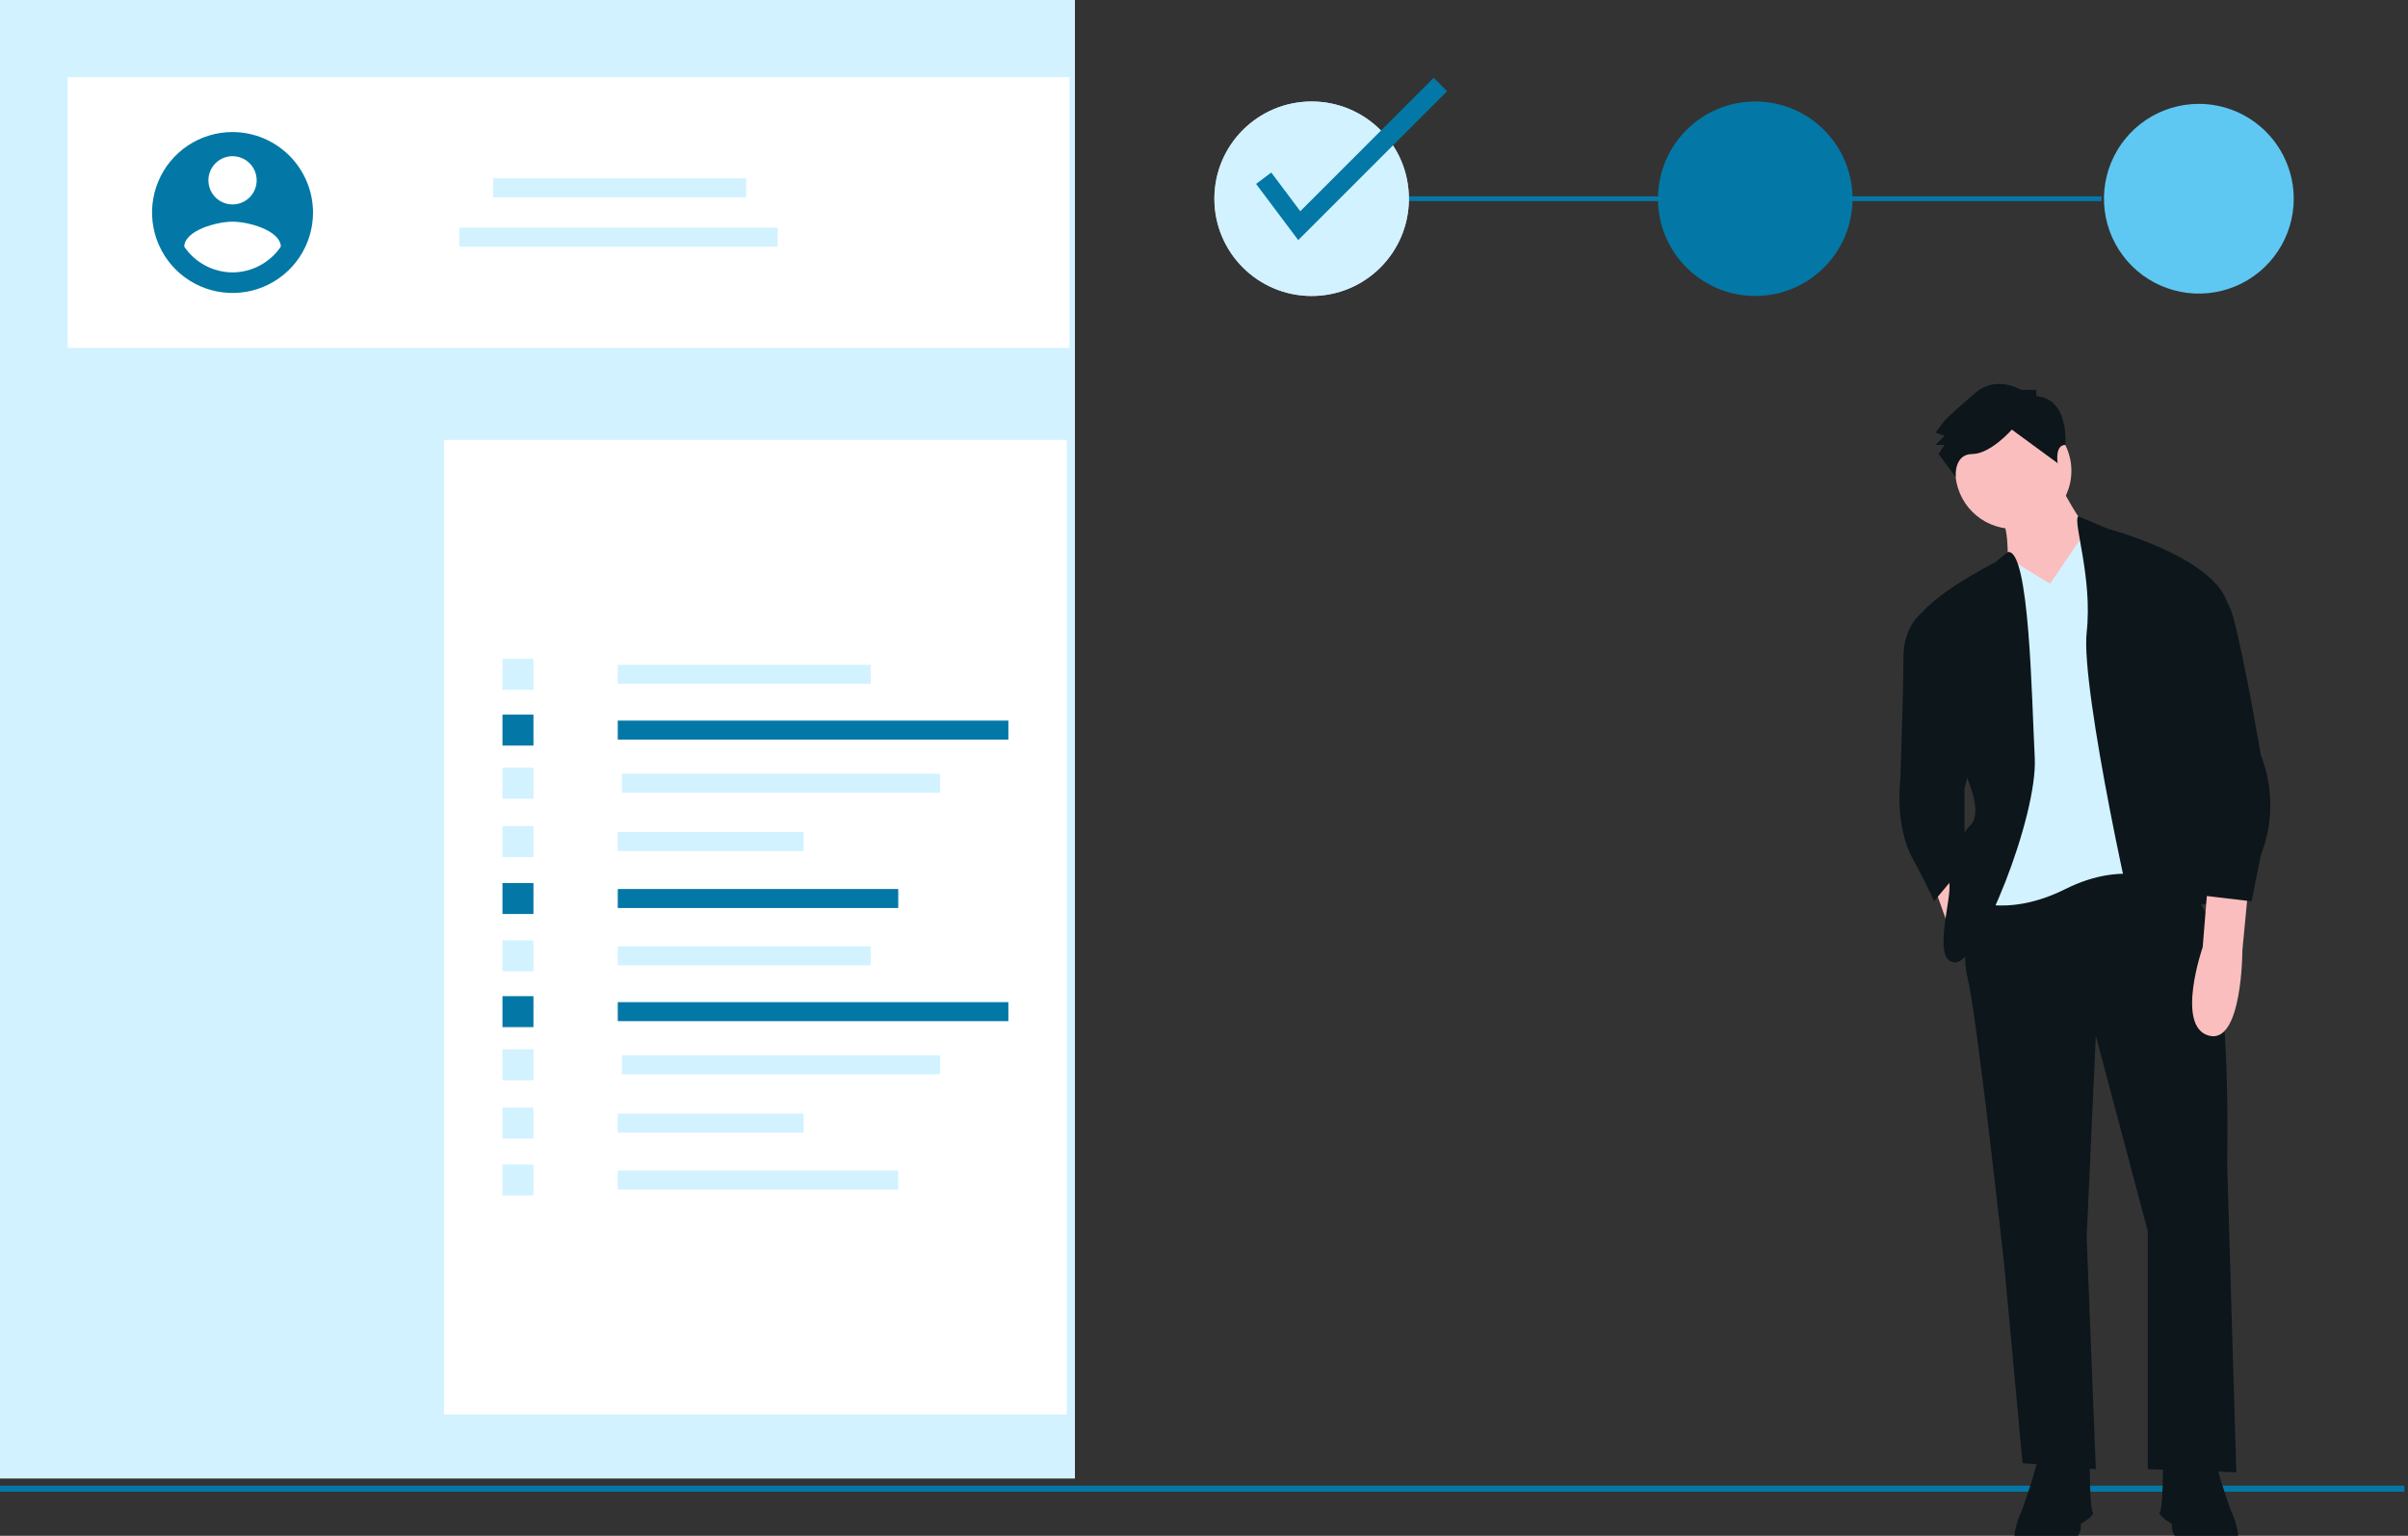 <svg width="464" height="296" viewBox="0 0 464 296" fill="none" xmlns="http://www.w3.org/2000/svg">
<rect x="0" y="0" width="464" height="296" fill="#333333" stroke="none"/>
<g clip-path="url(#clip0)">
<path d="M207.129 -2H-12V284.955H207.129V-2Z" fill="#D2F2FF"/>
<path d="M206.086 14.869H13.043V67.043H206.086V14.869Z" fill="white"/>
<path d="M205.564 84.782H85.565V272.607H205.564V84.782Z" fill="white"/>
<path d="M143.78 34.365H95.038V38.028H143.78V34.365Z" fill="#D2F2FF"/>
<path d="M149.858 43.884H88.516V47.548H149.858V43.884Z" fill="#D2F2FF"/>
<path d="M167.78 128.125H119.038V131.789H167.78V128.125Z" fill="#D2F2FF"/>
<path d="M194.306 138.88H119.038V142.544H194.306V138.88Z" fill="#0378A6"/>
<path d="M181.163 149.123H119.821V152.787H181.163V149.123Z" fill="#D2F2FF"/>
<path d="M154.848 160.362H119.038V164.025H154.848V160.362Z" fill="#D2F2FF"/>
<path d="M173.085 171.339H119.038V175.003H173.085V171.339Z" fill="#0378A6"/>
<path d="M102.791 126.973H96.822V132.941H102.791V126.973Z" fill="#D2F2FF"/>
<path d="M102.791 137.728H96.822V143.696H102.791V137.728Z" fill="#0378A6"/>
<path d="M102.791 147.971H96.822V153.939H102.791V147.971Z" fill="#D2F2FF"/>
<path d="M102.791 159.209H96.822V165.178H102.791V159.209Z" fill="#D2F2FF"/>
<path d="M102.791 170.187H96.822V176.155H102.791V170.187Z" fill="#0378A6"/>
<path d="M167.78 182.386H119.038V186.049H167.78V182.386Z" fill="#D2F2FF"/>
<path d="M194.306 193.141H119.038V196.804H194.306V193.141Z" fill="#0378A6"/>
<path d="M181.163 203.384H119.821V207.047H181.163V203.384Z" fill="#D2F2FF"/>
<path d="M154.848 214.622H119.038V218.286H154.848V214.622Z" fill="#D2F2FF"/>
<path d="M173.085 225.6H119.038V229.264H173.085V225.6Z" fill="#D2F2FF"/>
<path d="M102.791 181.233H96.822V187.202H102.791V181.233Z" fill="#D2F2FF"/>
<path d="M102.791 191.988H96.822V197.957H102.791V191.988Z" fill="#0378A6"/>
<path d="M102.791 202.231H96.822V208.2H102.791V202.231Z" fill="#D2F2FF"/>
<path d="M102.791 213.47H96.822V219.438H102.791V213.47Z" fill="#D2F2FF"/>
<path d="M102.791 224.448H96.822V230.416H102.791V224.448Z" fill="#D2F2FF"/>
<path d="M44.808 25.446C41.741 25.446 38.742 26.355 36.191 28.06C33.64 29.764 31.652 32.186 30.478 35.021C29.304 37.855 28.997 40.973 29.596 43.982C30.194 46.991 31.671 49.755 33.841 51.924C36.01 54.093 38.773 55.57 41.782 56.169C44.791 56.767 47.91 56.46 50.744 55.286C53.578 54.112 56.001 52.124 57.705 49.574C59.409 47.023 60.319 44.024 60.319 40.956C60.307 36.846 58.669 32.908 55.763 30.002C52.856 27.096 48.918 25.458 44.808 25.446ZM44.808 30.099C45.729 30.099 46.628 30.372 47.394 30.883C48.159 31.394 48.755 32.121 49.107 32.971C49.459 33.822 49.552 34.757 49.372 35.66C49.193 36.562 48.749 37.392 48.099 38.042C47.448 38.693 46.619 39.136 45.716 39.316C44.813 39.495 43.878 39.403 43.028 39.051C42.177 38.699 41.451 38.102 40.939 37.337C40.428 36.572 40.155 35.672 40.155 34.752C40.159 33.519 40.651 32.338 41.523 31.466C42.394 30.594 43.575 30.103 44.808 30.099ZM44.808 52.5C42.97 52.491 41.162 52.035 39.54 51.169C37.918 50.304 36.532 49.056 35.502 47.533C35.577 44.431 41.706 42.724 44.808 42.724C47.91 42.724 54.04 44.431 54.115 47.533C53.083 49.055 51.697 50.302 50.075 51.167C48.454 52.032 46.646 52.49 44.808 52.5Z" fill="#0378A6"/>
<path d="M463.301 286.329H0V287.498H463.301V286.329Z" fill="#0378A6"/>
<path d="M396.197 91.919C396.197 91.919 401.493 103.099 405.023 104.276L395.021 119.574L386.783 109.571C386.783 109.571 387.371 102.51 385.606 99.568C383.841 96.626 396.197 91.919 396.197 91.919Z" fill="#FBBEBE"/>
<path d="M387.96 101.922C394.134 101.922 399.139 96.916 399.139 90.742C399.139 84.568 394.134 79.562 387.96 79.562C381.785 79.562 376.78 84.568 376.78 90.742C376.78 96.916 381.785 101.922 387.96 101.922Z" fill="#FBBEBE"/>
<path d="M372.661 170.766L375.603 179.004L379.133 174.885L376.17 165.502L372.661 170.766Z" fill="#FBBEBE"/>
<path d="M380.899 166.647C380.899 166.647 377.368 181.358 379.133 188.418C380.899 195.479 386.194 243.729 386.194 243.729L389.725 281.976L403.847 283.153L402.081 238.433L403.847 199.598L413.85 237.257V283.153L430.913 283.741L429.148 224.312C429.148 224.312 430.325 178.416 422.676 172.531C415.026 166.647 413.85 165.47 413.85 165.47L380.899 166.647Z" fill="#0C161B"/>
<path d="M392.667 281.387L391.49 285.506L389.725 290.802C389.725 290.802 384.429 301.393 393.255 299.628C402.081 297.863 400.905 293.744 400.905 293.744C400.905 293.744 403.847 291.979 403.258 291.39C402.67 290.802 402.67 281.976 402.67 281.976L392.667 281.387Z" fill="#0C161B"/>
<path d="M426.795 281.387L427.971 285.506L429.737 290.802C429.737 290.802 435.032 301.393 426.206 299.628C417.38 297.863 418.557 293.744 418.557 293.744C418.557 293.744 415.615 291.979 416.203 291.39C416.792 290.802 416.792 281.976 416.792 281.976L426.795 281.387Z" fill="#0C161B"/>
<path d="M395.021 112.513L402.217 101.922L415.615 108.983L417.38 170.178C417.38 170.178 409.731 165.47 397.963 171.355C386.194 177.239 378.545 173.12 378.545 173.12L385.606 146.641L382.664 111.337L386.872 107.517L395.021 112.513Z" fill="#D2F2FF"/>
<path d="M386.873 106.403L384.429 108.394C384.429 108.394 369.13 116.044 368.542 121.339L379.133 150.172C379.133 150.172 382.075 156.644 379.722 158.998C377.368 161.351 375.015 167.236 375.603 170.178C376.191 173.12 372.072 185.476 376.78 185.476C381.487 185.476 392.667 157.233 392.078 146.053C391.49 134.873 391.083 105.589 386.873 106.403Z" fill="#0C161B"/>
<path d="M373.838 117.809L370.211 118.197C370.211 118.197 366.777 120.751 366.777 126.635C366.777 132.519 366.188 150.172 366.188 150.172C366.188 150.172 365.011 158.998 368.542 165.47C372.072 171.943 372.661 173.708 372.661 173.708L378.545 166.647V151.937L380.899 142.522L373.838 117.809Z" fill="#0C161B"/>
<path d="M400.448 99.501L406.2 101.922C406.2 101.922 426.206 107.218 429.148 116.044L420.911 136.638C420.911 136.638 426.795 174.297 425.029 174.297H423.264C423.264 174.297 427.971 177.827 425.029 179.004C422.087 180.181 415.026 189.595 413.261 185.476C411.496 181.357 400.905 132.519 402.081 121.928C403.258 111.337 399.403 100.611 400.448 99.501Z" fill="#0C161B"/>
<path d="M392.373 76.326V75.149H389.431C389.431 75.149 384.723 72.207 380.604 75.738C376.486 79.268 374.72 81.033 374.72 81.033L372.955 83.387L374.72 83.975L372.955 85.741H374.72L373.543 87.506L376.842 91.919C376.842 91.919 376.486 87.506 380.016 87.506C383.546 87.506 387.665 82.799 387.665 82.799L396.492 89.271C396.492 89.271 395.903 85.757 397.963 85.749C397.963 85.749 398.845 76.915 392.373 76.326Z" fill="#0C161B"/>
<path d="M433.267 170.766L432.09 183.123C432.09 183.123 432.09 201.363 425.618 199.598C419.145 197.833 424.441 182.534 424.441 182.534L425.335 171.469L433.267 170.766Z" fill="#FBBEBE"/>
<path d="M420.322 113.102C420.322 113.102 427.972 110.16 430.325 118.986C432.679 127.812 435.621 145.464 435.621 145.464C438.08 151.703 438.08 158.643 435.621 164.882L433.856 173.708L423.853 172.531L421.499 152.525L419.145 127.224L420.322 113.102Z" fill="#0C161B"/>
<path d="M404.958 37.844H252.741V38.758H404.958V37.844Z" fill="#0378A6"/>
<path d="M252.741 57.043C263.092 57.043 271.483 48.652 271.483 38.301C271.483 27.951 263.092 19.56 252.741 19.56C242.391 19.56 234 27.951 234 38.301C234 48.652 242.391 57.043 252.741 57.043Z" fill="#D0CDE1"/>
<path d="M252.741 57.043C263.092 57.043 271.483 48.652 271.483 38.301C271.483 27.951 263.092 19.56 252.741 19.56C242.391 19.56 234 27.951 234 38.301C234 48.652 242.391 57.043 252.741 57.043Z" fill="#D2F2FF"/>
<path d="M338.22 57.043C348.571 57.043 356.962 48.652 356.962 38.301C356.962 27.951 348.571 19.56 338.22 19.56C327.87 19.56 319.479 27.951 319.479 38.301C319.479 48.652 327.87 57.043 338.22 57.043Z" fill="#0378A6"/>
<path d="M423.699 20.017C420.083 20.017 416.548 21.089 413.541 23.098C410.534 25.107 408.191 27.963 406.807 31.304C405.423 34.645 405.061 38.322 405.766 41.868C406.472 45.415 408.213 48.673 410.77 51.23C413.327 53.787 416.585 55.529 420.132 56.234C423.679 56.94 427.355 56.578 430.696 55.194C434.037 53.81 436.893 51.466 438.902 48.459C440.911 45.453 441.983 41.917 441.983 38.301C441.978 33.454 440.05 28.806 436.622 25.378C433.194 21.951 428.547 20.022 423.699 20.017Z" fill="#5EC8F2"/>
<path d="M250.158 46.274L242.036 35.446L244.961 33.251L250.553 40.707L276.26 15L278.846 17.585L250.158 46.274Z" fill="#0378A6"/>
</g>
<defs>
<clipPath id="clip0">
<rect width="463.301" height="296" fill="white"/>
</clipPath>
</defs>
</svg>
